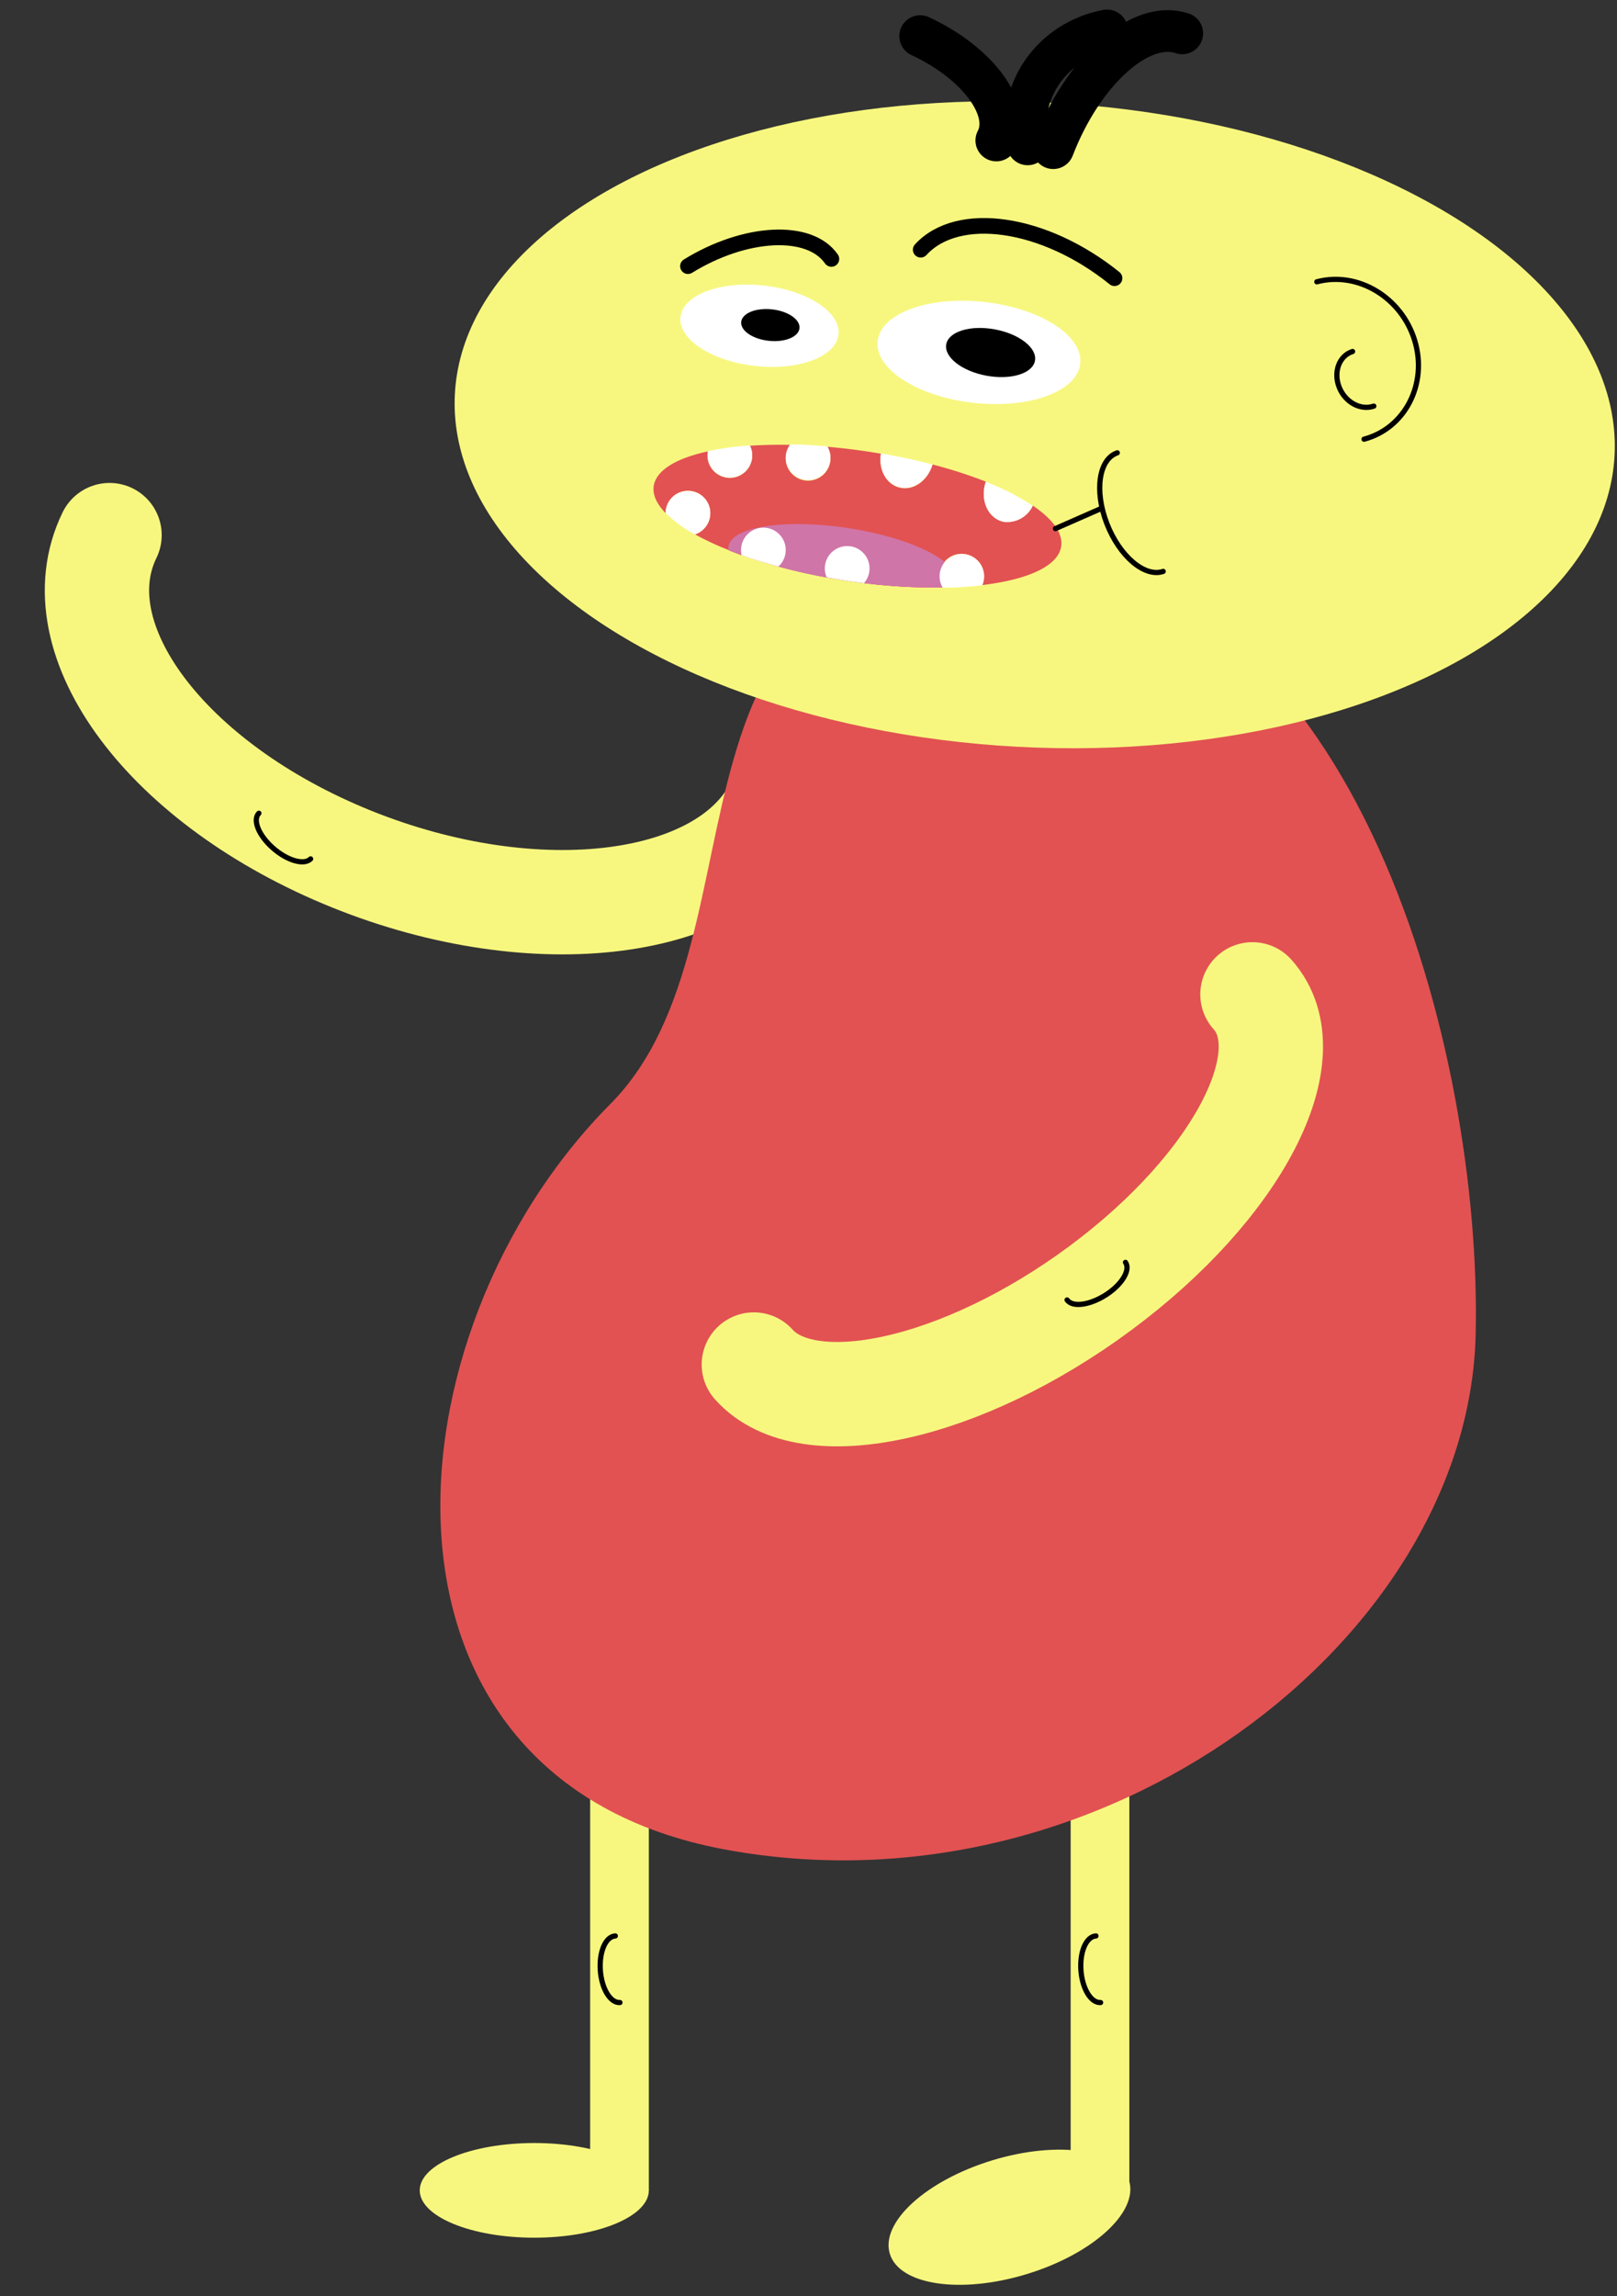 <svg id="Layer_1" data-name="Layer 1" xmlns="http://www.w3.org/2000/svg" width="310" height="440" viewBox="0 0 310 440"><rect x="0" y="0" width="310" height="440" fill="#333333" stroke="none"/><defs><style>.cls-1,.cls-3,.cls-7,.cls-8{fill:none;stroke-linecap:round;}.cls-1{stroke:#f7f77f;stroke-width:20px;}.cls-1,.cls-3,.cls-8{stroke-linejoin:round;}.cls-2{fill:#f7f77f;}.cls-3,.cls-7,.cls-8{stroke:#000;}.cls-4{fill:#e25252;}.cls-5{fill:#fff;}.cls-6{fill:#d075a8;}.cls-7{stroke-miterlimit:10;stroke-width:8px;}.cls-8{stroke-width:3px;}</style></defs><path class="cls-1" d="M149.12,154.21c-9.75,20-46.34,24.67-81.72,10.4S11.23,122.55,21,102.54"/><rect class="cls-2" x="205.27" y="330.99" width="11.25" height="88.73" transform="translate(421.78 750.7) rotate(-180)"/><path class="cls-3" d="M211,383.72c-1.84.12-3.52-2.65-3.77-6.18s1-6.47,2.88-6.58"/><ellipse class="cls-2" cx="193.51" cy="424.88" rx="23.98" ry="11.39" transform="translate(-115.57 74.96) rotate(-16.97)"/><rect class="cls-2" x="113.14" y="330.99" width="11.25" height="88.73" transform="translate(237.53 750.7) rotate(-180)"/><path class="cls-3" d="M118.85,383.72c-1.83.12-3.52-2.65-3.76-6.18s1-6.47,2.87-6.58"/><ellipse class="cls-2" cx="102.43" cy="419.71" rx="21.96" ry="9.07"/><path class="cls-4" d="M117,211.56C73.28,255.58,67.08,341,138.9,354.38c72.44,13.48,142.57-40.23,144-98.56,1.29-54.08-22.6-145.32-85.24-148.92C120.87,102.48,149.36,179,117,211.56Z"/><ellipse class="cls-2" cx="198.37" cy="81.39" rx="61.79" ry="111.32" transform="translate(106.54 275.15) rotate(-86.95)"/><ellipse class="cls-5" cx="145.61" cy="62.42" rx="7.75" ry="15.24" transform="translate(67.44 200.22) rotate(-83.64)"/><ellipse class="cls-5" cx="187.67" cy="67.53" rx="9.72" ry="19.54" transform="translate(99.71 246.53) rotate(-83.62)"/><path class="cls-6" d="M182.28,112.55a111.36,111.36,0,0,1-20-1.28,104.79,104.79,0,0,1-22.63-5.85Z"/><ellipse cx="189.92" cy="67.55" rx="4.51" ry="8.65" transform="translate(88.76 241.91) rotate(-79.46)"/><ellipse cx="147.69" cy="62.29" rx="3.03" ry="5.62" transform="translate(69.54 202.24) rotate(-83.69)"/><path class="cls-4" d="M136.17,98.33a4.28,4.28,0,0,0-8.56,0c-1.73-1.78-2.56-3.57-2.27-5.28.52-3,4.38-5.26,10.38-6.56a4.28,4.28,0,1,0,8.05-1.08c2.41-.16,5-.22,7.72-.17a4.29,4.29,0,1,0,7.11.37c2.57.22,5.22.53,7.92.94l2.37.38c-.53,3.14,1.09,6,3.74,6.54S177.88,92,178.78,89A90.31,90.31,0,0,1,189,92.29c-.08.26-.16.52-.22.79-.72,3.27.92,6.35,3.68,6.89A5.4,5.4,0,0,0,198,96.88c3.84,2.6,5.87,5.34,5.43,7.89-.63,3.75-6.46,6.31-15.15,7.34a4.29,4.29,0,1,0-8.23-1.68,4.22,4.22,0,0,0,.59,2.15,109.66,109.66,0,0,1-15-.85,4.29,4.29,0,1,0-7.16-1.1c-3.24-.59-6.34-1.29-9.25-2.08a4.28,4.28,0,1,0-7.17-3.16,4.53,4.53,0,0,0,.11,1c-.86-.31-1.7-.63-2.51-1a54.77,54.77,0,0,1-6.43-3A4.29,4.29,0,0,0,136.17,98.33Z"/><path class="cls-6" d="M139.67,105.42a104.79,104.79,0,0,0,22.63,5.85,111.36,111.36,0,0,0,20,1.28,2.64,2.64,0,0,0,.75-1.37c.63-3.71-8.56-8.18-20.54-10s-22.2-.25-22.82,3.46A2,2,0,0,0,139.67,105.42Z"/><path class="cls-5" d="M184.38,106.15a4.29,4.29,0,0,1,3.94,6c-1.88.22-3.9.37-6,.44-.53,0-1.06,0-1.6,0a4.22,4.22,0,0,1-.59-2.15A4.29,4.29,0,0,1,184.38,106.15Z"/><path class="cls-5" d="M162.42,104.64a4.28,4.28,0,0,1,3.23,7.09c-1.11-.14-2.22-.29-3.35-.46-1.29-.19-2.56-.41-3.81-.64a4.22,4.22,0,0,1-.36-1.71A4.28,4.28,0,0,1,162.42,104.64Z"/><path class="cls-5" d="M146.35,101.11a4.28,4.28,0,0,1,2.89,7.44c-2.5-.67-4.87-1.4-7.06-2.18a4.53,4.53,0,0,1-.11-1A4.28,4.28,0,0,1,146.35,101.11Z"/><path class="cls-5" d="M127.61,98.28a4.28,4.28,0,1,1,5.63,4.12A24.36,24.36,0,0,1,127.61,98.28Z"/><path class="cls-5" d="M154.92,92a4.28,4.28,0,0,1-3.43-6.84c2.29,0,4.66.17,7.11.37A4.27,4.27,0,0,1,154.92,92Z"/><path class="cls-5" d="M192.45,100c-2.76-.54-4.4-3.62-3.68-6.89.06-.27.14-.53.22-.79a47.44,47.44,0,0,1,9,4.59A5.4,5.4,0,0,1,192.45,100Z"/><path class="cls-5" d="M172.63,93.42c-2.65-.52-4.27-3.4-3.74-6.54,3.46.59,6.77,1.31,9.89,2.12C177.88,92,175.23,93.93,172.63,93.42Z"/><path class="cls-5" d="M139.92,91.53a4.27,4.27,0,0,1-4.2-5.09,58.23,58.23,0,0,1,8.05-1.08,4.28,4.28,0,0,1-3.85,6.17Z"/><path class="cls-7" d="M212.23,5.83c-10.54,2-17.35,11.76-15.21,21.83"/><path class="cls-7" d="M176.41,6.92c11.14,5.18,17.68,14.13,14.6,20"/><path class="cls-8" d="M213.67,53.31c-13.4-10.82-30-13.27-37.16-5.46"/><path class="cls-8" d="M131.89,51c11-6.77,23.33-7.39,27.5-1.38"/><path class="cls-7" d="M226.65,6.39c-8-2.71-19,7.14-24.73,22"/><path class="cls-3" d="M223,109.49c-3.53,1.21-8.37-2.89-10.8-9.16s-1.55-12.35,2-13.56"/><path class="cls-3" d="M263.38,77.82c-2.55.88-5.52-.75-6.65-3.65s0-6,2.58-6.82"/><path class="cls-3" d="M252.45,54c7.88-2.09,16.28,3,18.78,11.29s-1.86,16.78-9.73,18.87"/><path class="cls-3" d="M59.55,164.58c-1.26,1.26-4.49.33-7.23-2.09s-3.94-5.4-2.69-6.66"/><line class="cls-3" x1="211.19" y1="97.4" x2="202.34" y2="101.29"/><path class="cls-1" d="M240.11,190.54c10.31,11.49-2.73,36.69-29.13,56.27S154.83,273,144.52,261.47"/><path class="cls-3" d="M215.77,241.89c1,1.42-.62,4.2-3.71,6.2s-6.45,2.48-7.49,1"/></svg>
